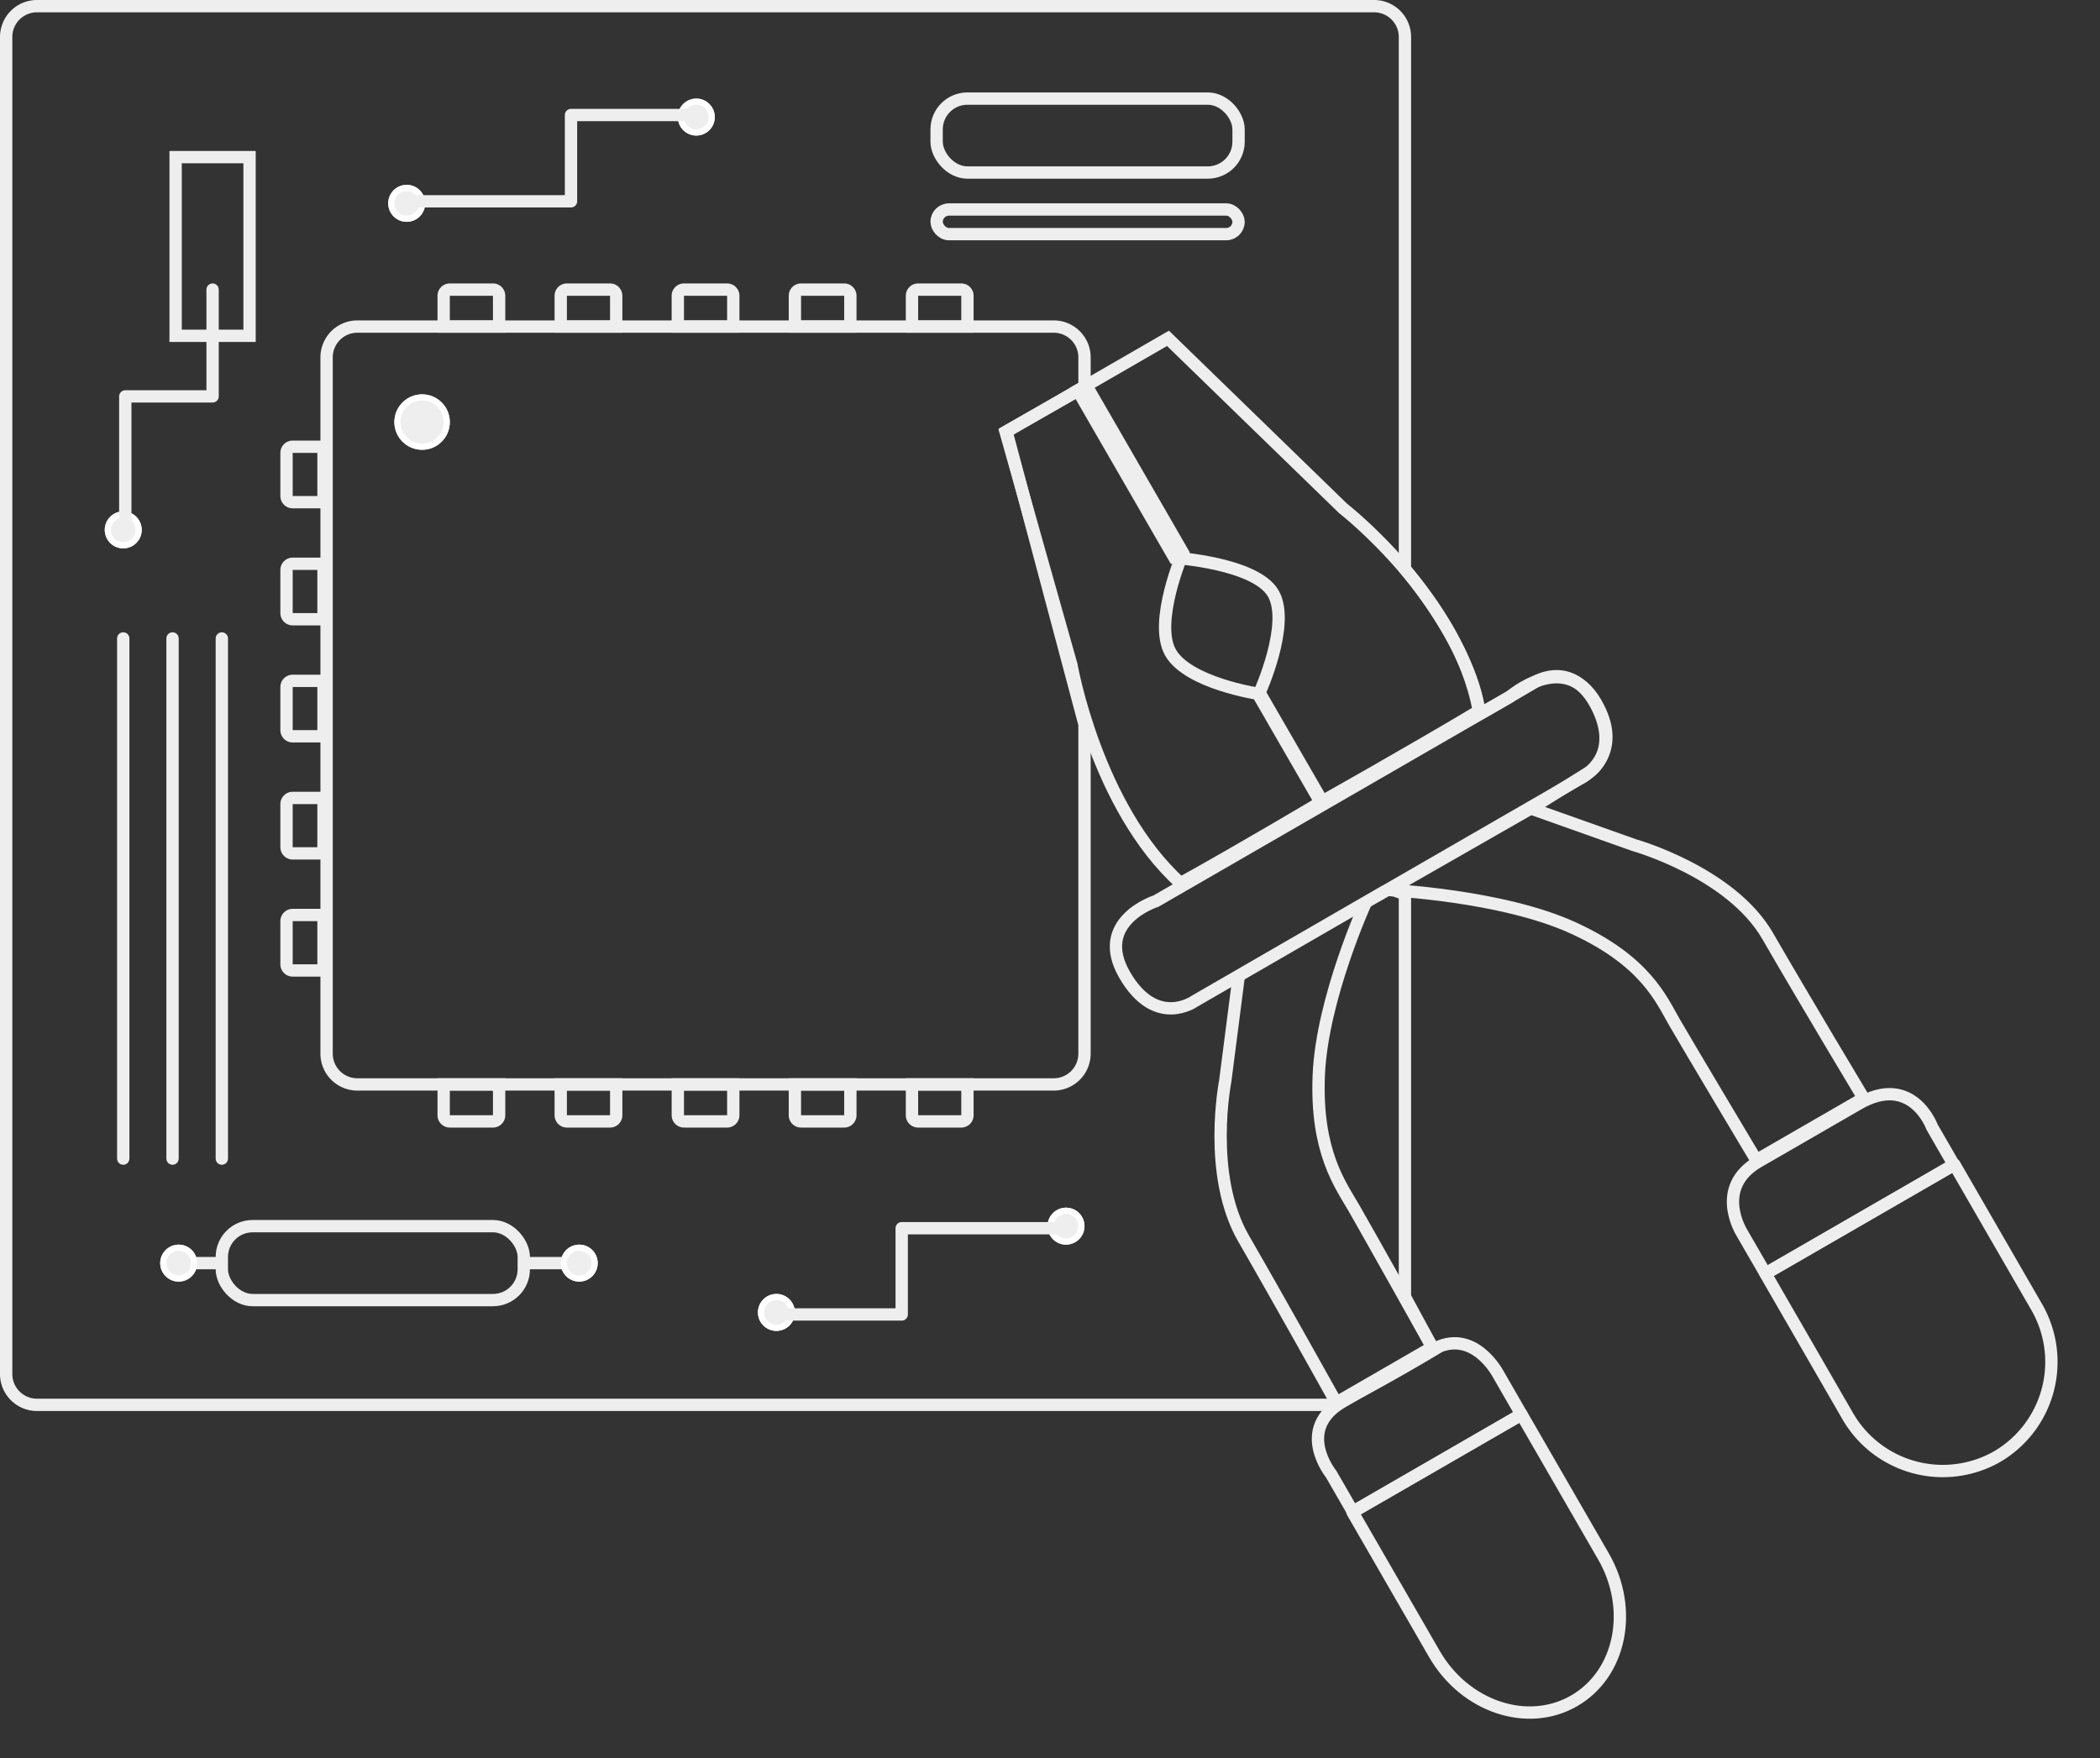 <svg xmlns="http://www.w3.org/2000/svg" width="340.799" height="285.322" viewBox="0 0 340.799 285.322"><rect x="0" y="0" width="340.799" height="285.322" fill="#333333" stroke="none"/><g transform="translate(-259 -1443)"><path d="M5,0H222a5,5,0,0,1,5,5V91.351s10.75,12.4,12.125,23.524C242.5,113,248,109.75,248,109.75s6-3.875,10,3.625-1,10.875-1,10.875l-9,5.625L224.625,143.25l2.375.882v65.333l4.667,8.618s-7.584,4.583-15.994,8.917H5a5,5,0,0,1-5-5V5A5,5,0,0,1,5,0Z" transform="translate(260 1444)" fill="none" stroke="#eee" stroke-width="2"/><path d="M5,0H118a5,5,0,0,1,5,5V9.8L110.333,17,123,64.573V118a5,5,0,0,1-5,5H5a5,5,0,0,1-5-5V5A5,5,0,0,1,5,0Z" transform="translate(312 1496)" fill="none" stroke="#eee" stroke-width="2"/><rect width="49" height="12" rx="5" transform="translate(411 1459)" fill="none" stroke="#eee" stroke-width="2"/><rect width="49" height="4" rx="2" transform="translate(411 1477)" fill="none" stroke="#eee" stroke-width="2"/><rect width="29" height="12" transform="translate(287.5 1497.5) rotate(-90)" fill="none" stroke="#eee" stroke-width="2"/><rect width="49" height="12" rx="5" transform="translate(295 1642)" fill="none" stroke="#eee" stroke-width="2"/><path d="M1,0H8A1,1,0,0,1,9,1V6A0,0,0,0,1,9,6H0A0,0,0,0,1,0,6V1A1,1,0,0,1,1,0Z" transform="translate(388 1490)" fill="none" stroke="#eee" stroke-width="2"/><path d="M1,0H8A1,1,0,0,1,9,1V6A0,0,0,0,1,9,6H0A0,0,0,0,1,0,6V1A1,1,0,0,1,1,0Z" transform="translate(359 1625) rotate(180)" fill="none" stroke="#eee" stroke-width="2"/><path d="M1,0H8A1,1,0,0,1,9,1V6A0,0,0,0,1,9,6H0A0,0,0,0,1,0,6V1A1,1,0,0,1,1,0Z" transform="translate(305.5 1543.5) rotate(-90)" fill="none" stroke="#eee" stroke-width="2"/><path d="M1,0H8A1,1,0,0,1,9,1V6A0,0,0,0,1,9,6H0A0,0,0,0,1,0,6V1A1,1,0,0,1,1,0Z" transform="translate(369 1490)" fill="none" stroke="#eee" stroke-width="2"/><path d="M1,0H8A1,1,0,0,1,9,1V6A0,0,0,0,1,9,6H0A0,0,0,0,1,0,6V1A1,1,0,0,1,1,0Z" transform="translate(378 1625) rotate(180)" fill="none" stroke="#eee" stroke-width="2"/><path d="M1,0H8A1,1,0,0,1,9,1V6A0,0,0,0,1,9,6H0A0,0,0,0,1,0,6V1A1,1,0,0,1,1,0Z" transform="translate(305.5 1562.5) rotate(-90)" fill="none" stroke="#eee" stroke-width="2"/><path d="M1,0H8A1,1,0,0,1,9,1V6A0,0,0,0,1,9,6H0A0,0,0,0,1,0,6V1A1,1,0,0,1,1,0Z" transform="translate(350 1490)" fill="none" stroke="#eee" stroke-width="2"/><path d="M1,0H8A1,1,0,0,1,9,1V6A0,0,0,0,1,9,6H0A0,0,0,0,1,0,6V1A1,1,0,0,1,1,0Z" transform="translate(397 1625) rotate(180)" fill="none" stroke="#eee" stroke-width="2"/><path d="M1,0H8A1,1,0,0,1,9,1V6A0,0,0,0,1,9,6H0A0,0,0,0,1,0,6V1A1,1,0,0,1,1,0Z" transform="translate(305.5 1581.5) rotate(-90)" fill="none" stroke="#eee" stroke-width="2"/><path d="M1,0H8A1,1,0,0,1,9,1V6A0,0,0,0,1,9,6H0A0,0,0,0,1,0,6V1A1,1,0,0,1,1,0Z" transform="translate(331 1490)" fill="none" stroke="#eee" stroke-width="2"/><path d="M1,0H8A1,1,0,0,1,9,1V6A0,0,0,0,1,9,6H0A0,0,0,0,1,0,6V1A1,1,0,0,1,1,0Z" transform="translate(416 1625) rotate(180)" fill="none" stroke="#eee" stroke-width="2"/><path d="M1,0H8A1,1,0,0,1,9,1V6A0,0,0,0,1,9,6H0A0,0,0,0,1,0,6V1A1,1,0,0,1,1,0Z" transform="translate(305.5 1600.5) rotate(-90)" fill="none" stroke="#eee" stroke-width="2"/><path d="M1,0H8A1,1,0,0,1,9,1V6A0,0,0,0,1,9,6H0A0,0,0,0,1,0,6V1A1,1,0,0,1,1,0Z" transform="translate(407 1490)" fill="none" stroke="#eee" stroke-width="2"/><path d="M1,0H8A1,1,0,0,1,9,1V6A0,0,0,0,1,9,6H0A0,0,0,0,1,0,6V1A1,1,0,0,1,1,0Z" transform="translate(340 1625) rotate(180)" fill="none" stroke="#eee" stroke-width="2"/><path d="M1,0H8A1,1,0,0,1,9,1V6A0,0,0,0,1,9,6H0A0,0,0,0,1,0,6V1A1,1,0,0,1,1,0Z" transform="translate(305.5 1524.5) rotate(-90)" fill="none" stroke="#eee" stroke-width="2"/><g transform="translate(-432.243 267.311) rotate(-30)"><path d="M13025.27,4356.729V4336.36s9.98-7.129,9.98-12.832-11-13.036-11-13.036v-31.367h16.906l10.8,38.089s8.961,22,2.645,39.515C13041.563,4356.932,13025.27,4356.729,13025.27,4356.729Z" transform="translate(-12893.67 -2773)" fill="none" stroke="#eee" stroke-width="2"/><path d="M13052.5,4356.729V4336.36s-8.93-7.129-8.93-12.832,9.84-13.036,9.84-13.036v-31.367h-15.121l-9.66,38.089s-8.016,22-2.367,39.515C13037.926,4356.932,13052.5,4356.729,13052.5,4356.729Z" transform="translate(-12921.225 -2773)" fill="none" stroke="#eee" stroke-width="2"/><path d="M13051.781,4308.38l11.68,13.7s11.406,11.665,11.406,23.627.32,30.586.32,30.586h-20.1s-.32-21.642-.32-25.97.918-10.948-6.52-21.455-23.082-20.489-23.082-20.489" transform="translate(-12891.6 -2706.917)" fill="none" stroke="#eee" stroke-width="2"/><path d="M13046.109,4308.38l-10.449,13.7s-10.2,11.665-10.2,23.627-.289,30.586-.289,30.586h17.98s.289-21.642.289-25.97-.82-10.948,5.828-21.455,20.652-20.489,20.652-20.489" transform="translate(-12940.397 -2706.917)" fill="none" stroke="#eee" stroke-width="2"/><path d="M13031.926,4344.628h35.3v-7.062s1.637-9.232-8.418-9.232h-18.773c-8.508,0-8.117,8.731-8.117,8.731Z" transform="translate(-12876.358 -2658.583)" fill="none" stroke="#eee" stroke-linecap="round" stroke-linejoin="round" stroke-width="2"/><path d="M13063.586,4344.628H13032v-7.062s-1.465-9.232,7.531-9.232h16.8c7.613,0,7.262,8.731,7.262,8.731Z" transform="translate(-12953.748 -2658.583)" fill="none" stroke="#eee" stroke-linecap="round" stroke-linejoin="round" stroke-width="2"/><path d="M0,.344H35.412V26.924A17.816,17.816,0,0,1,17.706,44.848,17.816,17.816,0,0,1,0,26.924Z" transform="translate(155.557 1685.735)" fill="none" stroke="#eee" stroke-linejoin="round" stroke-width="2"/><path d="M31.681.344H0V26.924c0,9.9,7.092,17.924,15.84,17.924s15.84-8.025,15.84-17.924Z" transform="translate(78.167 1685.735)" fill="none" stroke="#eee" stroke-linejoin="round" stroke-width="2"/><path d="M-13198-2721.653h-37.274l0-.016c-9.89,0-34.813.016-34.813.016s-7.658.743-7.658-9.37,10.391-7.828,10.391-7.828h66.3s11.61-2.286,11.61,7.828c0,8.818-6.5,9.383-8.169,9.383C-13197.862-2721.641-13198-2721.653-13198-2721.653Z" transform="translate(13367.486 4323.102)" fill="none" stroke="#eee" stroke-width="2"/></g><path d="M13274,4421h8.375" transform="translate(-12930 -2773)" fill="none" stroke="#eee" stroke-width="2"/><path d="M13274,4421h8.375" transform="translate(-12987 -2773)" fill="none" stroke="#eee" stroke-width="2"/><g transform="translate(350 1645)" fill="#eee" stroke="#fff" stroke-width="1"><circle cx="3" cy="3" r="3" stroke="none"/><circle cx="3" cy="3" r="2.5" fill="none"/></g><g transform="translate(382 1653)" fill="#eee" stroke="#fff" stroke-width="1"><circle cx="3" cy="3" r="3" stroke="none"/><circle cx="3" cy="3" r="2.5" fill="none"/></g><g transform="translate(375 1465) rotate(180)" fill="#eee" stroke="#fff" stroke-width="1"><circle cx="3" cy="3" r="3" stroke="none"/><circle cx="3" cy="3" r="2.5" fill="none"/></g><g transform="translate(429 1639)" fill="#eee" stroke="#fff" stroke-width="1"><circle cx="3" cy="3" r="3" stroke="none"/><circle cx="3" cy="3" r="2.5" fill="none"/></g><g transform="translate(328 1479) rotate(180)" fill="#eee" stroke="#fff" stroke-width="1"><circle cx="3" cy="3" r="3" stroke="none"/><circle cx="3" cy="3" r="2.5" fill="none"/></g><g transform="translate(323 1507)" fill="#eee" stroke="#fff" stroke-width="1"><circle cx="4.5" cy="4.5" r="4.5" stroke="none"/><circle cx="4.5" cy="4.5" r="4" fill="none"/></g><g transform="translate(285 1645)" fill="#eee" stroke="#fff" stroke-width="1"><circle cx="3" cy="3" r="3" stroke="none"/><circle cx="3" cy="3" r="2.5" fill="none"/></g><g transform="translate(276 1526)" fill="#eee" stroke="#fff" stroke-width="1"><circle cx="3" cy="3" r="3" stroke="none"/><circle cx="3" cy="3" r="2.5" fill="none"/></g><path d="M13315.333,4429.333h20v-14H13362" transform="translate(-12930 -2773)" fill="none" stroke="#eee" stroke-linecap="round" stroke-linejoin="round" stroke-width="2"/><path d="M13315.333,4429.333h20v-14H13362" transform="translate(13687 5891) rotate(180)" fill="none" stroke="#eee" stroke-linecap="round" stroke-linejoin="round" stroke-width="2"/><path d="M13223.5,4263v17.333h-14.167V4302" transform="translate(-12930 -2773)" fill="none" stroke="#eee" stroke-linecap="round" stroke-linejoin="round" stroke-width="2"/><path d="M13209,4319.618v84.419" transform="translate(-12930 -2773)" fill="none" stroke="#eee" stroke-linecap="round" stroke-width="2"/><path d="M13209,4319.618v84.419" transform="translate(-12922 -2773)" fill="none" stroke="#eee" stroke-linecap="round" stroke-width="2"/><path d="M13209,4319.618v84.419" transform="translate(-12914 -2773)" fill="none" stroke="#eee" stroke-linecap="round" stroke-width="2"/></g></svg>